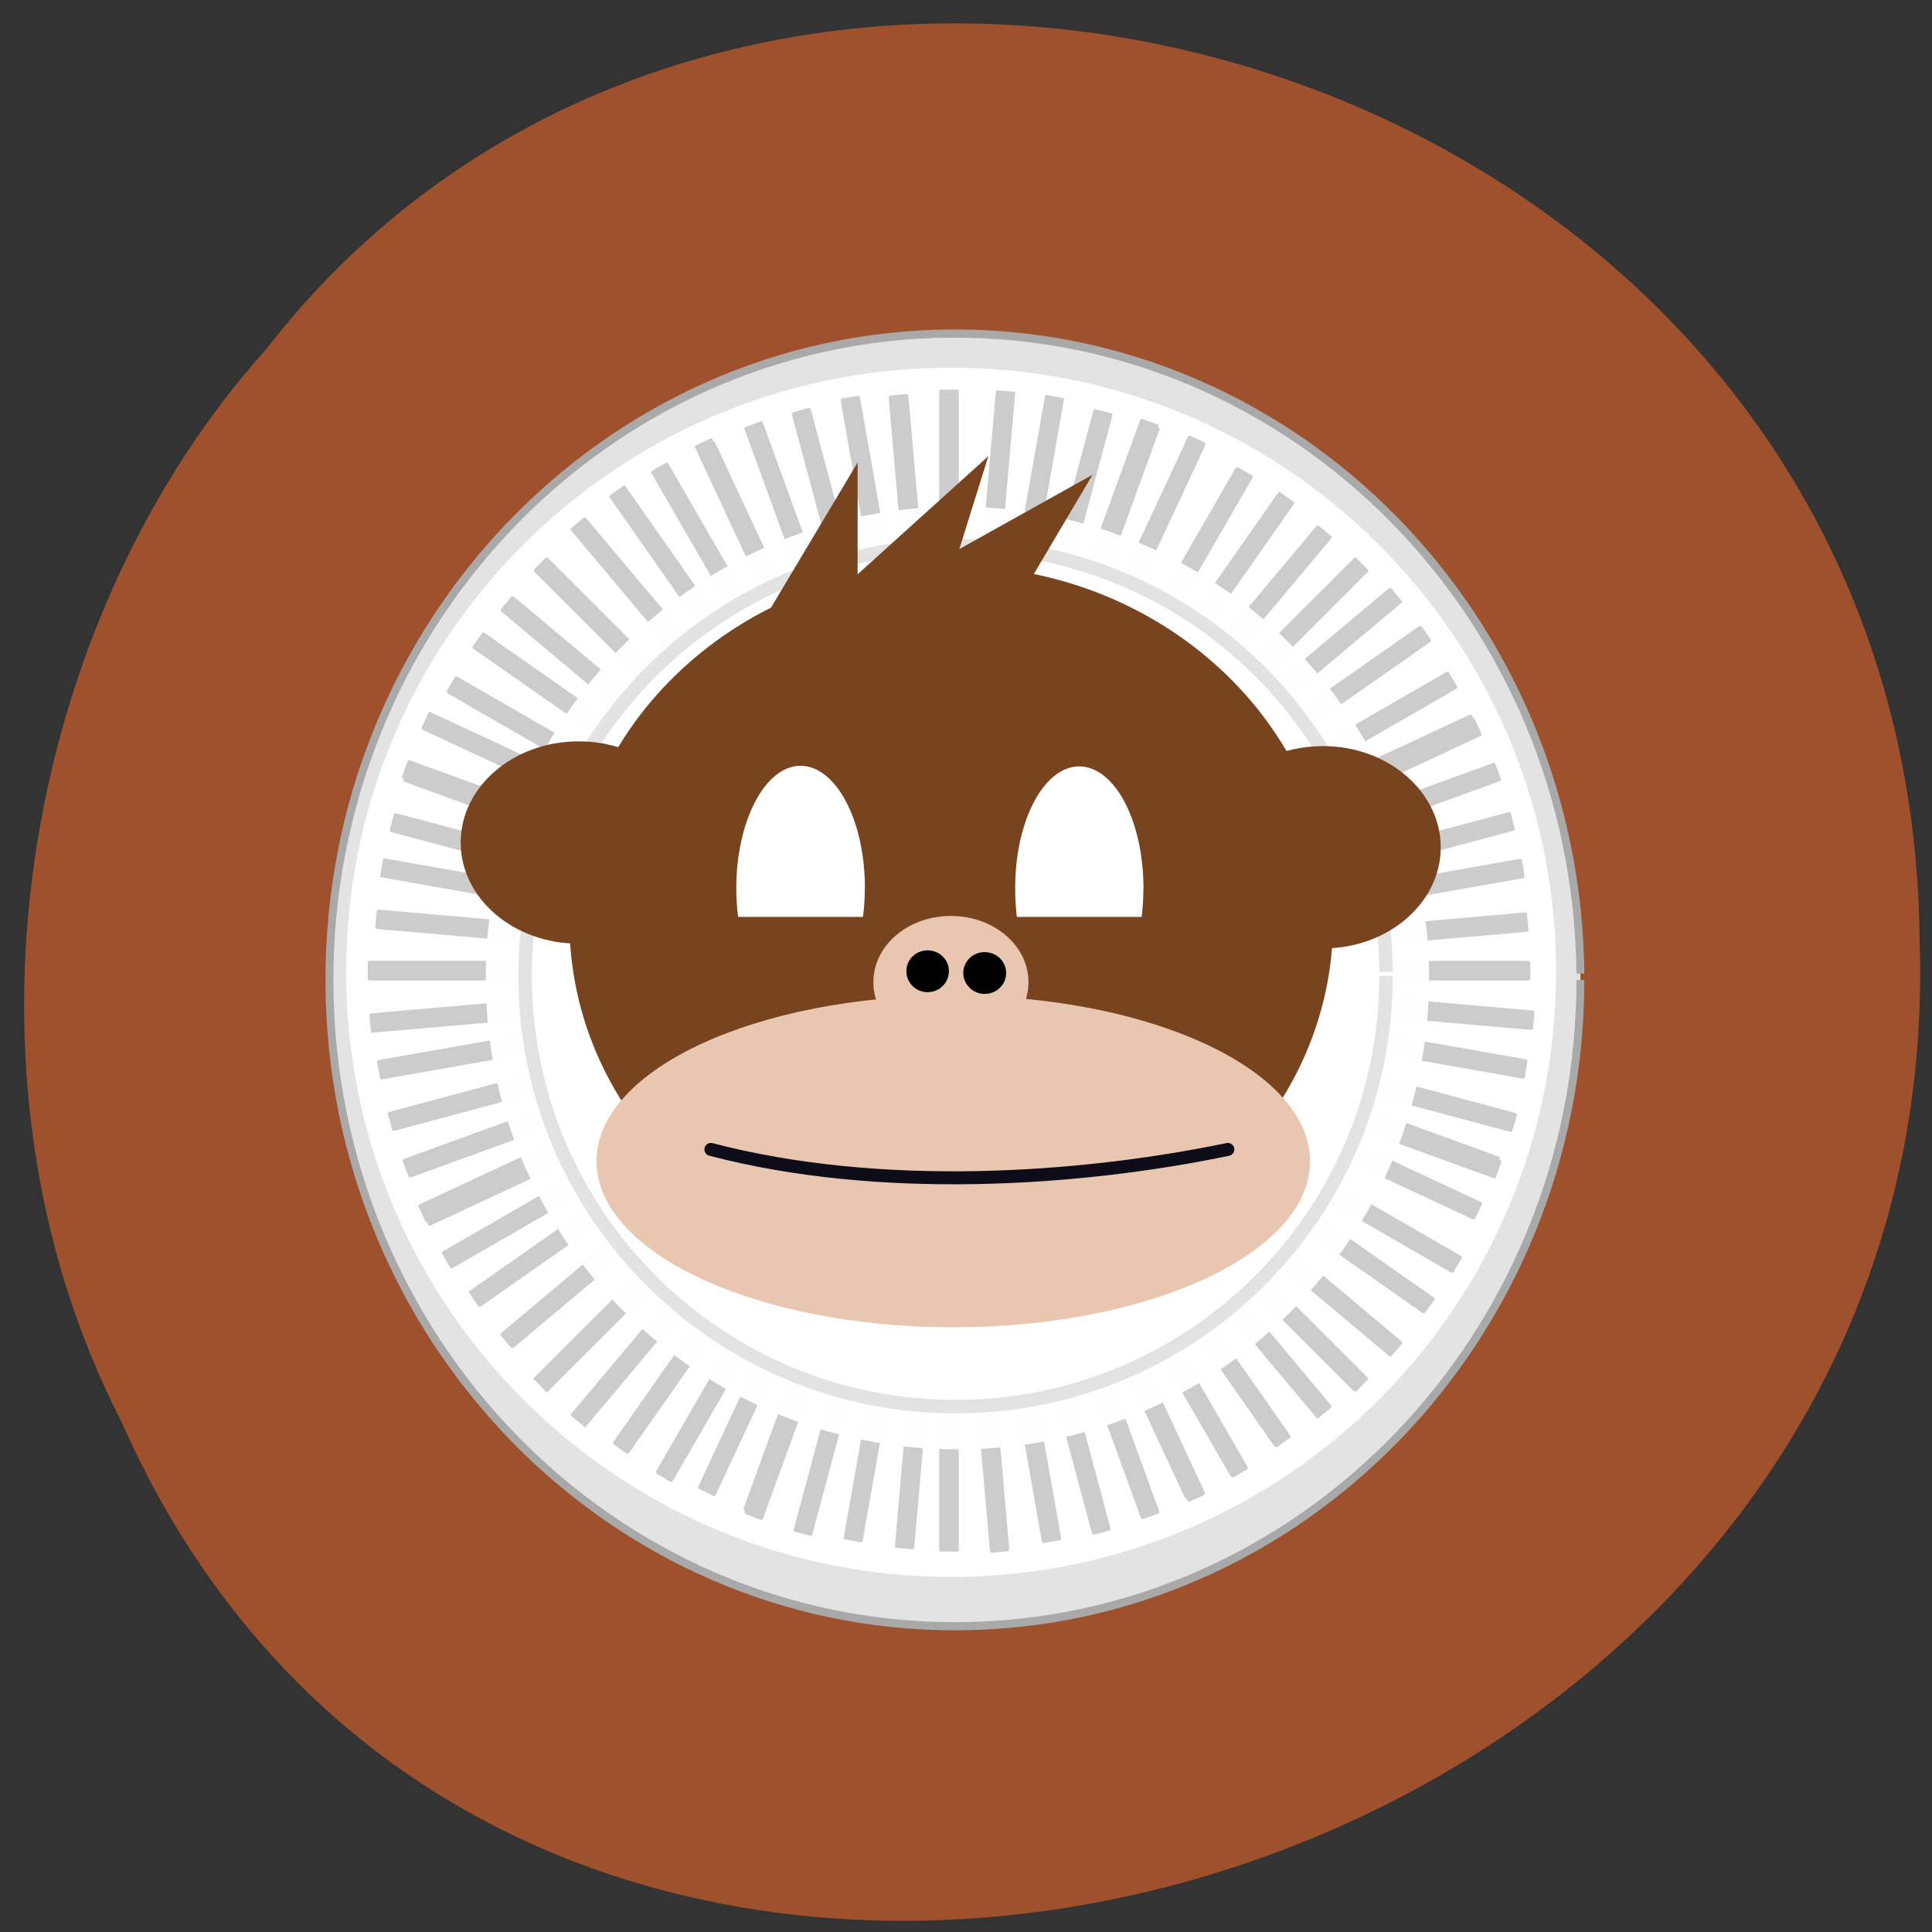<svg xmlns="http://www.w3.org/2000/svg" xmlns:xlink="http://www.w3.org/1999/xlink" viewBox="0 0 22 22"><rect x="0" y="0" width="22" height="22" fill="#333333" stroke="none"/><defs><g id="3" clip-path="url(#2)"><path d="m 123.27 312.11 c 0 130.94 -105.97 237.04 -236.84 237.42 c -130.86 0.255 -237.35 -105.46 -237.99 -236.28 c -0.641 -130.94 104.82 -237.55 235.68 -238.57 c 130.86 -0.892 237.87 104.19 239.15 235.13" transform="matrix(0.03 0 0 0.031 14.298 1.483)" fill="#e5e5e5" stroke="#aaa" stroke-width="2.999"/></g><g id="6" clip-path="url(#5)"><path d="m 304.24 252.82 c 0 81.897 -66.2 148.36 -148.18 148.59 c -81.87 0.236 -148.54 -65.871 -148.89 -147.89 c -0.471 -81.897 65.61 -148.59 147.48 -149.18 c 81.87 -0.707 148.89 65.16 149.6 147.06" transform="matrix(0.033 0 0 0.033 5.743 2.771)" stroke-opacity="0.867" fill="#fff" stroke="#ddd" stroke-linejoin="round" stroke-width="4.657"/></g><clipPath id="2"><path d="M 0,0 H22 V22 H0 z"/></clipPath><clipPath id="5"><path d="M 0,0 H22 V22 H0 z"/></clipPath><filter id="0" filterUnits="objectBoundingBox" x="0" y="0" width="22" height="22"><feColorMatrix type="matrix" in="SourceGraphic" values="0 0 0 0 1 0 0 0 0 1 0 0 0 0 1 0 0 0 1 0"/></filter><mask id="4"><g filter="url(#0)"><path fill-opacity="0.988" d="M 0,0 H22 V22 H0 z"/></g></mask><mask id="1"><g filter="url(#0)"><path fill-opacity="0.988" d="M 0,0 H22 V22 H0 z"/></g></mask></defs><path d="m 1.379 16.18 c 4.496 10.207 20.852 5.652 20.48 -5.465 c -0.078 -10.11 -13.262 -13.938 -18.828 -6.738 c -2.797 3.113 -3.676 8.27 -1.652 12.203" fill="#9f522d" fill-opacity="0.996"/><use xlink:href="#3" mask="url(#1)"/><path d="m 17.719 11.07 c 0 3.797 -3.074 6.875 -6.871 6.887 c -3.797 0.008 -6.887 -3.059 -6.906 -6.852 c -0.02 -3.797 3.039 -6.891 6.84 -6.918 c 3.797 -0.027 6.898 3.02 6.938 6.816" fill="#fff" fill-opacity="0.988"/><g fill="#ccc"><path d="m 4.215 10.941 h 13.184 c 0.016 0 0.027 0.008 0.027 0.02 v 0.188 c 0 0.008 -0.012 0.016 -0.027 0.016 h -13.184 c -0.016 0 -0.027 -0.008 -0.027 -0.016 v -0.188 c 0 -0.012 0.012 -0.02 0.027 -0.02"/><path d="m 10.918 4.453 v 13.199 c 0 0.012 -0.004 0.016 -0.012 0.016 h -0.199 c -0.008 0 -0.012 -0.004 -0.012 -0.016 v -13.199 c 0 -0.008 0.004 -0.016 0.012 -0.016 h 0.199 c 0.008 0 0.012 0.008 0.012 0.016"/><path d="m 6.082 15.688 l 9.34 -9.336 c 0.004 -0.004 0.012 -0.008 0.016 -0.004 l 0.145 0.145 c 0.004 0.004 0 0.012 -0.004 0.016 l -9.34 9.336 c -0.008 0.004 -0.016 0.008 -0.02 0.004 l -0.141 -0.145 c -0.004 -0.004 -0.004 -0.012 0.004 -0.016"/><path d="m 6.246 6.359 l 9.32 9.32 c 0.012 0.008 0.016 0.023 0.008 0.031 l -0.129 0.133 c -0.008 0.004 -0.023 0 -0.035 -0.008 l -9.32 -9.32 c -0.012 -0.008 -0.012 -0.023 -0.008 -0.031 l 0.133 -0.133 c 0.008 -0.004 0.02 0 0.031 0.008"/><path d="m 4.23 11.539 l 13.13 -1.148 c 0.016 0 0.027 0.004 0.027 0.016 l 0.02 0.188 c 0 0.008 -0.012 0.016 -0.027 0.016 l -13.13 1.148 c -0.016 0.004 -0.027 -0.004 -0.027 -0.012 l -0.016 -0.188 c -0.004 -0.008 0.008 -0.016 0.023 -0.02"/><path d="m 10.344 4.504 l 1.148 13.13 c 0 0.016 -0.004 0.027 -0.016 0.031 l -0.188 0.016 c -0.008 0 -0.016 -0.012 -0.016 -0.027 l -1.152 -13.12 c 0 -0.016 0.008 -0.031 0.016 -0.031 l 0.188 -0.016 c 0.008 0 0.016 0.012 0.02 0.027"/><path d="m 6.504 16.1 l 8.488 -10.11 c 0.008 -0.008 0.016 -0.012 0.02 -0.008 l 0.152 0.129 c 0.004 0.004 0.004 0.012 -0.004 0.02 l -8.488 10.113 c -0.004 0.004 -0.012 0.008 -0.016 0.004 l -0.156 -0.129 c -0.004 -0.004 0 -0.012 0.004 -0.02"/><path d="m 5.855 6.797 l 10.1 8.473 c 0.012 0.008 0.016 0.023 0.012 0.027 l -0.121 0.145 c -0.008 0.008 -0.02 0.004 -0.031 -0.004 l -10.1 -8.469 c -0.012 -0.012 -0.02 -0.023 -0.012 -0.031 l 0.121 -0.145 c 0.004 -0.008 0.02 -0.004 0.031 0.004"/><path d="m 4.32 12.07 l 12.98 -2.289 c 0.016 0 0.027 0.004 0.031 0.012 l 0.031 0.188 c 0 0.008 -0.008 0.016 -0.023 0.02 l -12.984 2.289 c -0.012 0.004 -0.027 -0.004 -0.027 -0.012 l -0.035 -0.184 c 0 -0.012 0.012 -0.02 0.027 -0.023"/><path d="m 9.793 4.531 l 2.289 12.977 c 0.004 0.016 -0.004 0.031 -0.012 0.031 l -0.184 0.031 c -0.008 0.004 -0.02 -0.008 -0.023 -0.023 l -2.289 -12.977 c 0 -0.016 0.004 -0.027 0.012 -0.031 l 0.188 -0.031 c 0.008 0 0.016 0.008 0.02 0.023"/><path d="m 6.988 16.414 l 7.559 -10.793 c 0.012 -0.016 0.023 -0.02 0.031 -0.016 l 0.152 0.109 c 0.008 0.004 0.008 0.02 0 0.031 l -7.562 10.793 c -0.008 0.012 -0.023 0.02 -0.027 0.016 l -0.156 -0.109 c -0.008 -0.004 -0.004 -0.02 0.004 -0.031"/><path d="m 5.523 7.211 l 10.797 7.559 c 0.012 0.008 0.02 0.02 0.016 0.027 l -0.109 0.152 c -0.004 0.008 -0.02 0.008 -0.031 0 l -10.801 -7.559 c -0.012 -0.008 -0.016 -0.023 -0.012 -0.031 l 0.109 -0.152 c 0.004 -0.008 0.02 -0.004 0.031 0.004"/><path d="m 4.438 12.66 l 12.734 -3.41 c 0.012 -0.004 0.027 0 0.031 0.008 l 0.047 0.18 c 0.004 0.012 -0.008 0.02 -0.023 0.023 l -12.73 3.414 c -0.016 0.004 -0.031 0 -0.031 -0.012 l -0.051 -0.18 c 0 -0.008 0.008 -0.02 0.023 -0.023"/><path d="m 9.234 4.668 l 3.41 12.73 c 0.004 0.012 0 0.027 -0.008 0.031 l -0.18 0.047 c -0.012 0.004 -0.02 -0.008 -0.023 -0.023 l -3.414 -12.727 c -0.004 -0.016 0 -0.027 0.012 -0.031 l 0.18 -0.051 c 0.008 0 0.02 0.008 0.023 0.023"/><path d="m 7.473 16.75 l 6.594 -11.414 c 0.008 -0.012 0.02 -0.02 0.027 -0.016 l 0.164 0.094 c 0.008 0.008 0.008 0.02 0 0.035 l -6.594 11.41 c -0.008 0.012 -0.02 0.02 -0.027 0.016 l -0.16 -0.094 c -0.008 -0.004 -0.008 -0.02 -0.004 -0.031"/><path d="m 5.211 7.707 l 11.418 6.59 c 0.012 0.008 0.02 0.02 0.016 0.027 l -0.094 0.164 c -0.004 0.008 -0.02 0.008 -0.031 0 l -11.418 -6.59 c -0.012 -0.008 -0.02 -0.02 -0.016 -0.027 l 0.094 -0.16 c 0.004 -0.008 0.02 -0.012 0.031 -0.004"/><path d="m 4.785 13.711 l 11.945 -5.57 c 0.016 -0.004 0.027 -0.004 0.031 0.004 l 0.082 0.172 c 0.004 0.008 -0.008 0.02 -0.02 0.027 l -11.949 5.566 c -0.012 0.008 -0.027 0.008 -0.031 -0.004 l -0.078 -0.168 c -0.004 -0.008 0.004 -0.02 0.02 -0.027"/><path d="m 8.117 5.01 l 5.574 11.945 c 0.004 0.012 0.004 0.027 -0.004 0.031 l -0.172 0.078 c -0.008 0.004 -0.02 -0.004 -0.027 -0.02 l -5.57 -11.941 c -0.008 -0.012 -0.004 -0.027 0.004 -0.031 l 0.168 -0.078 c 0.012 -0.004 0.023 0.004 0.027 0.016"/><path d="m 8.484 17.211 l 4.508 -12.383 c 0.008 -0.016 0.02 -0.023 0.027 -0.02 l 0.176 0.063 c 0.008 0.004 0.012 0.02 0.004 0.031 l -4.508 12.383 c -0.004 0.016 -0.016 0.023 -0.023 0.023 l -0.176 -0.066 c -0.012 -0.004 -0.012 -0.016 -0.008 -0.031"/><path d="m 4.688 8.699 l 12.387 4.508 c 0.016 0.004 0.023 0.016 0.02 0.027 l -0.063 0.176 c -0.004 0.008 -0.02 0.012 -0.031 0.004 l -12.387 -4.508 c -0.016 -0.004 -0.023 -0.016 -0.023 -0.023 l 0.066 -0.176 c 0.004 -0.008 0.016 -0.012 0.031 -0.008"/><path d="m 5.05 14.246 l 11.414 -6.59 c 0.016 -0.008 0.027 -0.008 0.035 0 l 0.094 0.164 c 0.004 0.008 -0.004 0.02 -0.016 0.027 l -11.418 6.59 c -0.012 0.008 -0.027 0.008 -0.031 0 l -0.094 -0.164 c -0.004 -0.008 0 -0.02 0.016 -0.027"/><path d="m 7.613 5.285 l 6.59 11.414 c 0.008 0.012 0.008 0.027 0 0.031 l -0.16 0.094 c -0.008 0.004 -0.023 -0.004 -0.031 -0.016 l -6.59 -11.414 c -0.008 -0.012 -0.008 -0.027 0 -0.031 l 0.164 -0.094 c 0.008 -0.004 0.02 0.004 0.027 0.016"/><path d="m 9.04 17.41 l 3.41 -12.73 c 0.004 -0.012 0.016 -0.023 0.023 -0.02 l 0.18 0.047 c 0.012 0.004 0.016 0.016 0.012 0.031 l -3.414 12.73 c -0.004 0.012 -0.012 0.023 -0.023 0.02 l -0.18 -0.047 c -0.008 -0.004 -0.012 -0.016 -0.008 -0.031"/><path d="m 4.516 9.262 l 12.734 3.41 c 0.016 0.004 0.023 0.016 0.023 0.023 l -0.051 0.18 c 0 0.012 -0.016 0.016 -0.031 0.012 l -12.73 -3.41 c -0.016 -0.004 -0.027 -0.016 -0.023 -0.023 l 0.047 -0.184 c 0.004 -0.008 0.02 -0.012 0.031 -0.008"/><path d="m 5.355 14.695 l 10.797 -7.559 c 0.016 -0.008 0.027 -0.012 0.035 -0.004 l 0.105 0.152 c 0.004 0.008 0 0.023 -0.012 0.031 l -10.801 7.559 c -0.012 0.008 -0.023 0.008 -0.031 0.004 l -0.105 -0.156 c -0.008 -0.008 0 -0.02 0.012 -0.027"/><path d="m 7.129 5.547 l 7.559 10.793 c 0.012 0.012 0.012 0.027 0.004 0.031 l -0.152 0.109 c -0.008 0.004 -0.023 -0.004 -0.031 -0.016 l -7.562 -10.793 c -0.008 -0.012 -0.008 -0.027 0 -0.031 l 0.152 -0.109 c 0.008 -0.004 0.023 0 0.031 0.016"/><path d="m 9.609 17.5 l 2.289 -12.98 c 0 -0.012 0.012 -0.023 0.02 -0.023 l 0.184 0.035 c 0.012 0 0.016 0.012 0.012 0.027 l -2.289 12.977 c 0 0.016 -0.012 0.027 -0.02 0.027 l -0.184 -0.035 c -0.012 0 -0.016 -0.016 -0.012 -0.027"/><path d="m 4.391 9.777 l 12.98 2.285 c 0.016 0.004 0.027 0.016 0.023 0.023 l -0.031 0.184 c 0 0.008 -0.016 0.016 -0.031 0.012 l -12.98 -2.289 c -0.016 0 -0.027 -0.012 -0.023 -0.02 l 0.031 -0.184 c 0.004 -0.012 0.016 -0.016 0.031 -0.012"/><path d="m 5.711 15.176 l 10.1 -8.473 c 0.012 -0.008 0.027 -0.012 0.031 -0.004 l 0.121 0.145 c 0.008 0.004 0 0.02 -0.012 0.027 l -10.1 8.473 c -0.012 0.008 -0.023 0.012 -0.031 0.004 l -0.121 -0.145 c -0.004 -0.004 0 -0.02 0.012 -0.027"/><path d="m 6.68 5.906 l 8.473 10.09 c 0.008 0.012 0.012 0.027 0.004 0.031 l -0.145 0.121 c -0.004 0.004 -0.02 0 -0.027 -0.012 l -8.477 -10.09 c -0.008 -0.012 -0.012 -0.027 -0.004 -0.031 l 0.145 -0.121 c 0.008 -0.004 0.02 0 0.031 0.012"/><path d="m 10.191 17.598 l 1.148 -13.13 c 0.004 -0.016 0.012 -0.027 0.02 -0.023 l 0.188 0.016 c 0.008 0 0.016 0.012 0.012 0.027 l -1.148 13.13 c 0 0.016 -0.008 0.027 -0.02 0.023 l -0.184 -0.016 c -0.012 0 -0.016 -0.012 -0.016 -0.027"/><path d="m 4.32 10.359 l 13.13 1.148 c 0.016 0 0.027 0.008 0.023 0.02 l -0.016 0.184 c 0 0.012 -0.012 0.016 -0.027 0.016 l -13.13 -1.148 c -0.016 0 -0.027 -0.008 -0.027 -0.02 l 0.016 -0.184 c 0.004 -0.012 0.016 -0.016 0.031 -0.016"/><path d="m 4.91 8.113 l 11.945 5.57 c 0.016 0.004 0.023 0.016 0.02 0.027 l -0.078 0.168 c -0.004 0.008 -0.02 0.008 -0.031 0.004 l -11.949 -5.57 c -0.012 -0.004 -0.02 -0.02 -0.016 -0.027 l 0.078 -0.168 c 0.004 -0.008 0.016 -0.012 0.031 -0.004"/><path d="m 13.723 5.074 l -5.57 11.941 c -0.008 0.016 -0.02 0.023 -0.027 0.02 l -0.168 -0.082 c -0.012 -0.004 -0.012 -0.016 -0.004 -0.031 l 5.57 -11.941 c 0.004 -0.016 0.02 -0.023 0.027 -0.02 l 0.168 0.078 c 0.008 0.004 0.012 0.02 0.004 0.035"/><path d="m 4.605 13.195 l 12.391 -4.504 c 0.012 -0.008 0.027 -0.004 0.031 0.004 l 0.063 0.176 c 0.004 0.012 -0.004 0.02 -0.02 0.027 l -12.387 4.508 c -0.016 0.004 -0.031 0 -0.031 -0.008 l -0.066 -0.176 c -0.004 -0.008 0.008 -0.02 0.02 -0.027"/><path d="m 8.688 4.816 l 4.508 12.383 c 0.008 0.016 0.004 0.031 -0.004 0.035 l -0.176 0.063 c -0.012 0.004 -0.02 -0.008 -0.027 -0.02 l -4.508 -12.383 c -0.004 -0.016 -0.004 -0.031 0.008 -0.031 l 0.176 -0.066 c 0.008 -0.004 0.02 0.008 0.023 0.02"/><path d="m 4.672 8.66 l 12.387 4.508 c 0.016 0.004 0.023 0.016 0.02 0.023 l -0.063 0.176 c -0.004 0.012 -0.016 0.012 -0.031 0.008 l -12.387 -4.508 c -0.016 -0.004 -0.023 -0.016 -0.02 -0.023 l 0.063 -0.176 c 0.004 -0.008 0.016 -0.012 0.031 -0.008"/><path d="m 13.188 4.863 l -4.512 12.383 c -0.004 0.016 -0.016 0.023 -0.023 0.02 l -0.176 -0.063 c -0.008 -0.004 -0.012 -0.016 -0.008 -0.031 l 4.512 -12.383 c 0.004 -0.016 0.016 -0.023 0.023 -0.02 l 0.176 0.063 c 0.008 0.004 0.012 0.02 0.008 0.031"/><path d="m 4.813 13.75 l 11.949 -5.566 c 0.012 -0.008 0.027 -0.008 0.031 0.004 l 0.078 0.168 c 0.004 0.008 -0.004 0.02 -0.016 0.027 l -11.949 5.57 c -0.012 0.004 -0.027 0.004 -0.031 -0.004 l -0.078 -0.172 c -0.004 -0.008 0.004 -0.02 0.016 -0.027"/><path d="m 8.148 5.05 l 5.57 11.941 c 0.008 0.012 0.004 0.027 -0.004 0.031 l -0.168 0.078 c -0.008 0.004 -0.02 -0.004 -0.027 -0.016 l -5.57 -11.945 c -0.008 -0.012 -0.008 -0.027 0.004 -0.031 l 0.168 -0.078 c 0.008 -0.004 0.02 0.004 0.027 0.02"/></g><path d="m 16.273 11.137 c 0 2.961 -2.398 5.363 -5.359 5.367 c -2.961 0.008 -5.371 -2.383 -5.383 -5.34 c -0.016 -2.961 2.371 -5.375 5.332 -5.395 c 2.961 -0.023 5.379 2.355 5.41 5.316" fill="#fff" fill-opacity="0.988"/><use xlink:href="#6" mask="url(#4)"/><g fill="#784420"><path d="m 15.18 10.492 c 0 2.234 -1.949 4.047 -4.348 4.047 c -2.402 0 -4.348 -1.813 -4.348 -4.047 c 0 -2.238 1.945 -4.051 4.348 -4.051 c 2.383 0 4.324 1.789 4.348 4.01"/><path d="m 7.93 9.594 c 0 0.637 -0.602 1.152 -1.34 1.152 c -0.742 0 -1.344 -0.516 -1.344 -1.152 c 0 -0.637 0.602 -1.152 1.344 -1.152 c 0.734 0 1.332 0.508 1.34 1.141"/><path d="m 16.406 9.648 c 0 0.637 -0.602 1.152 -1.34 1.152 c -0.742 0 -1.344 -0.516 -1.344 -1.152 c 0 -0.637 0.602 -1.152 1.344 -1.152 c 0.734 0 1.332 0.512 1.34 1.141"/><path d="m 8.629 7.172 l 1.137 -1.906 v 1.348"/><path d="m 9.598 6.691 l 1.656 -1.496 l -0.402 1.289"/><path d="m 10.48 6.5 l 1.961 -1.094 l -0.691 1.168"/></g><g fill="#fff"><path d="m 9.848 10.11 c 0 0.766 -0.328 1.387 -0.73 1.391 c -0.402 0 -0.73 -0.617 -0.734 -1.383 c 0 -0.766 0.324 -1.391 0.727 -1.398 c 0.402 -0.004 0.734 0.609 0.738 1.379"/><path d="m 13.02 10.117 c 0 0.766 -0.328 1.387 -0.73 1.391 c -0.402 0 -0.73 -0.617 -0.73 -1.383 c -0.004 -0.766 0.32 -1.391 0.723 -1.398 c 0.406 -0.004 0.734 0.609 0.738 1.379"/></g><path d="m 7.953 10.441 h 5.887 c 0.012 0 0.023 0.008 0.023 0.016 v 2.117 c 0 0.008 -0.012 0.012 -0.023 0.012 h -5.887 c -0.012 0 -0.023 -0.004 -0.023 -0.012 v -2.117 c 0 -0.008 0.012 -0.016 0.023 -0.016" fill="#784420"/><g fill="#e8c6af"><path d="m 14.918 13.223 c 0 1.043 -1.82 1.891 -4.063 1.891 c -2.246 0 -4.062 -0.848 -4.062 -1.891 c 0 -1.043 1.816 -1.887 4.062 -1.887 c 2.23 0 4.04 0.832 4.063 1.871"/><path d="m 11.711 11.184 c 0 0.418 -0.395 0.754 -0.883 0.754 c -0.488 0 -0.883 -0.336 -0.883 -0.754 c 0 -0.418 0.395 -0.754 0.883 -0.754 c 0.484 0 0.879 0.332 0.883 0.746"/></g><path d="m 10.805 11.06 c 0 0.133 -0.109 0.238 -0.242 0.238 c -0.137 0 -0.242 -0.109 -0.242 -0.238 c 0 -0.133 0.105 -0.238 0.242 -0.238 c 0.133 0 0.242 0.105 0.242 0.234"/><path d="m 11.457 11.08 c 0 0.133 -0.109 0.238 -0.246 0.238 c -0.133 0 -0.242 -0.109 -0.242 -0.238 c 0 -0.133 0.109 -0.238 0.242 -0.238 c 0.137 0 0.246 0.105 0.246 0.238"/><path d="m 32.08 1016.68 c 12.745 3.336 27.739 2.328 38.985 0" transform="matrix(0.151 0 0 0.151 3.251 -140.43)" stroke-opacity="0.941" fill="none" stroke="#00000f" stroke-linejoin="round" stroke-linecap="round" stroke-width="0.979"/></svg>